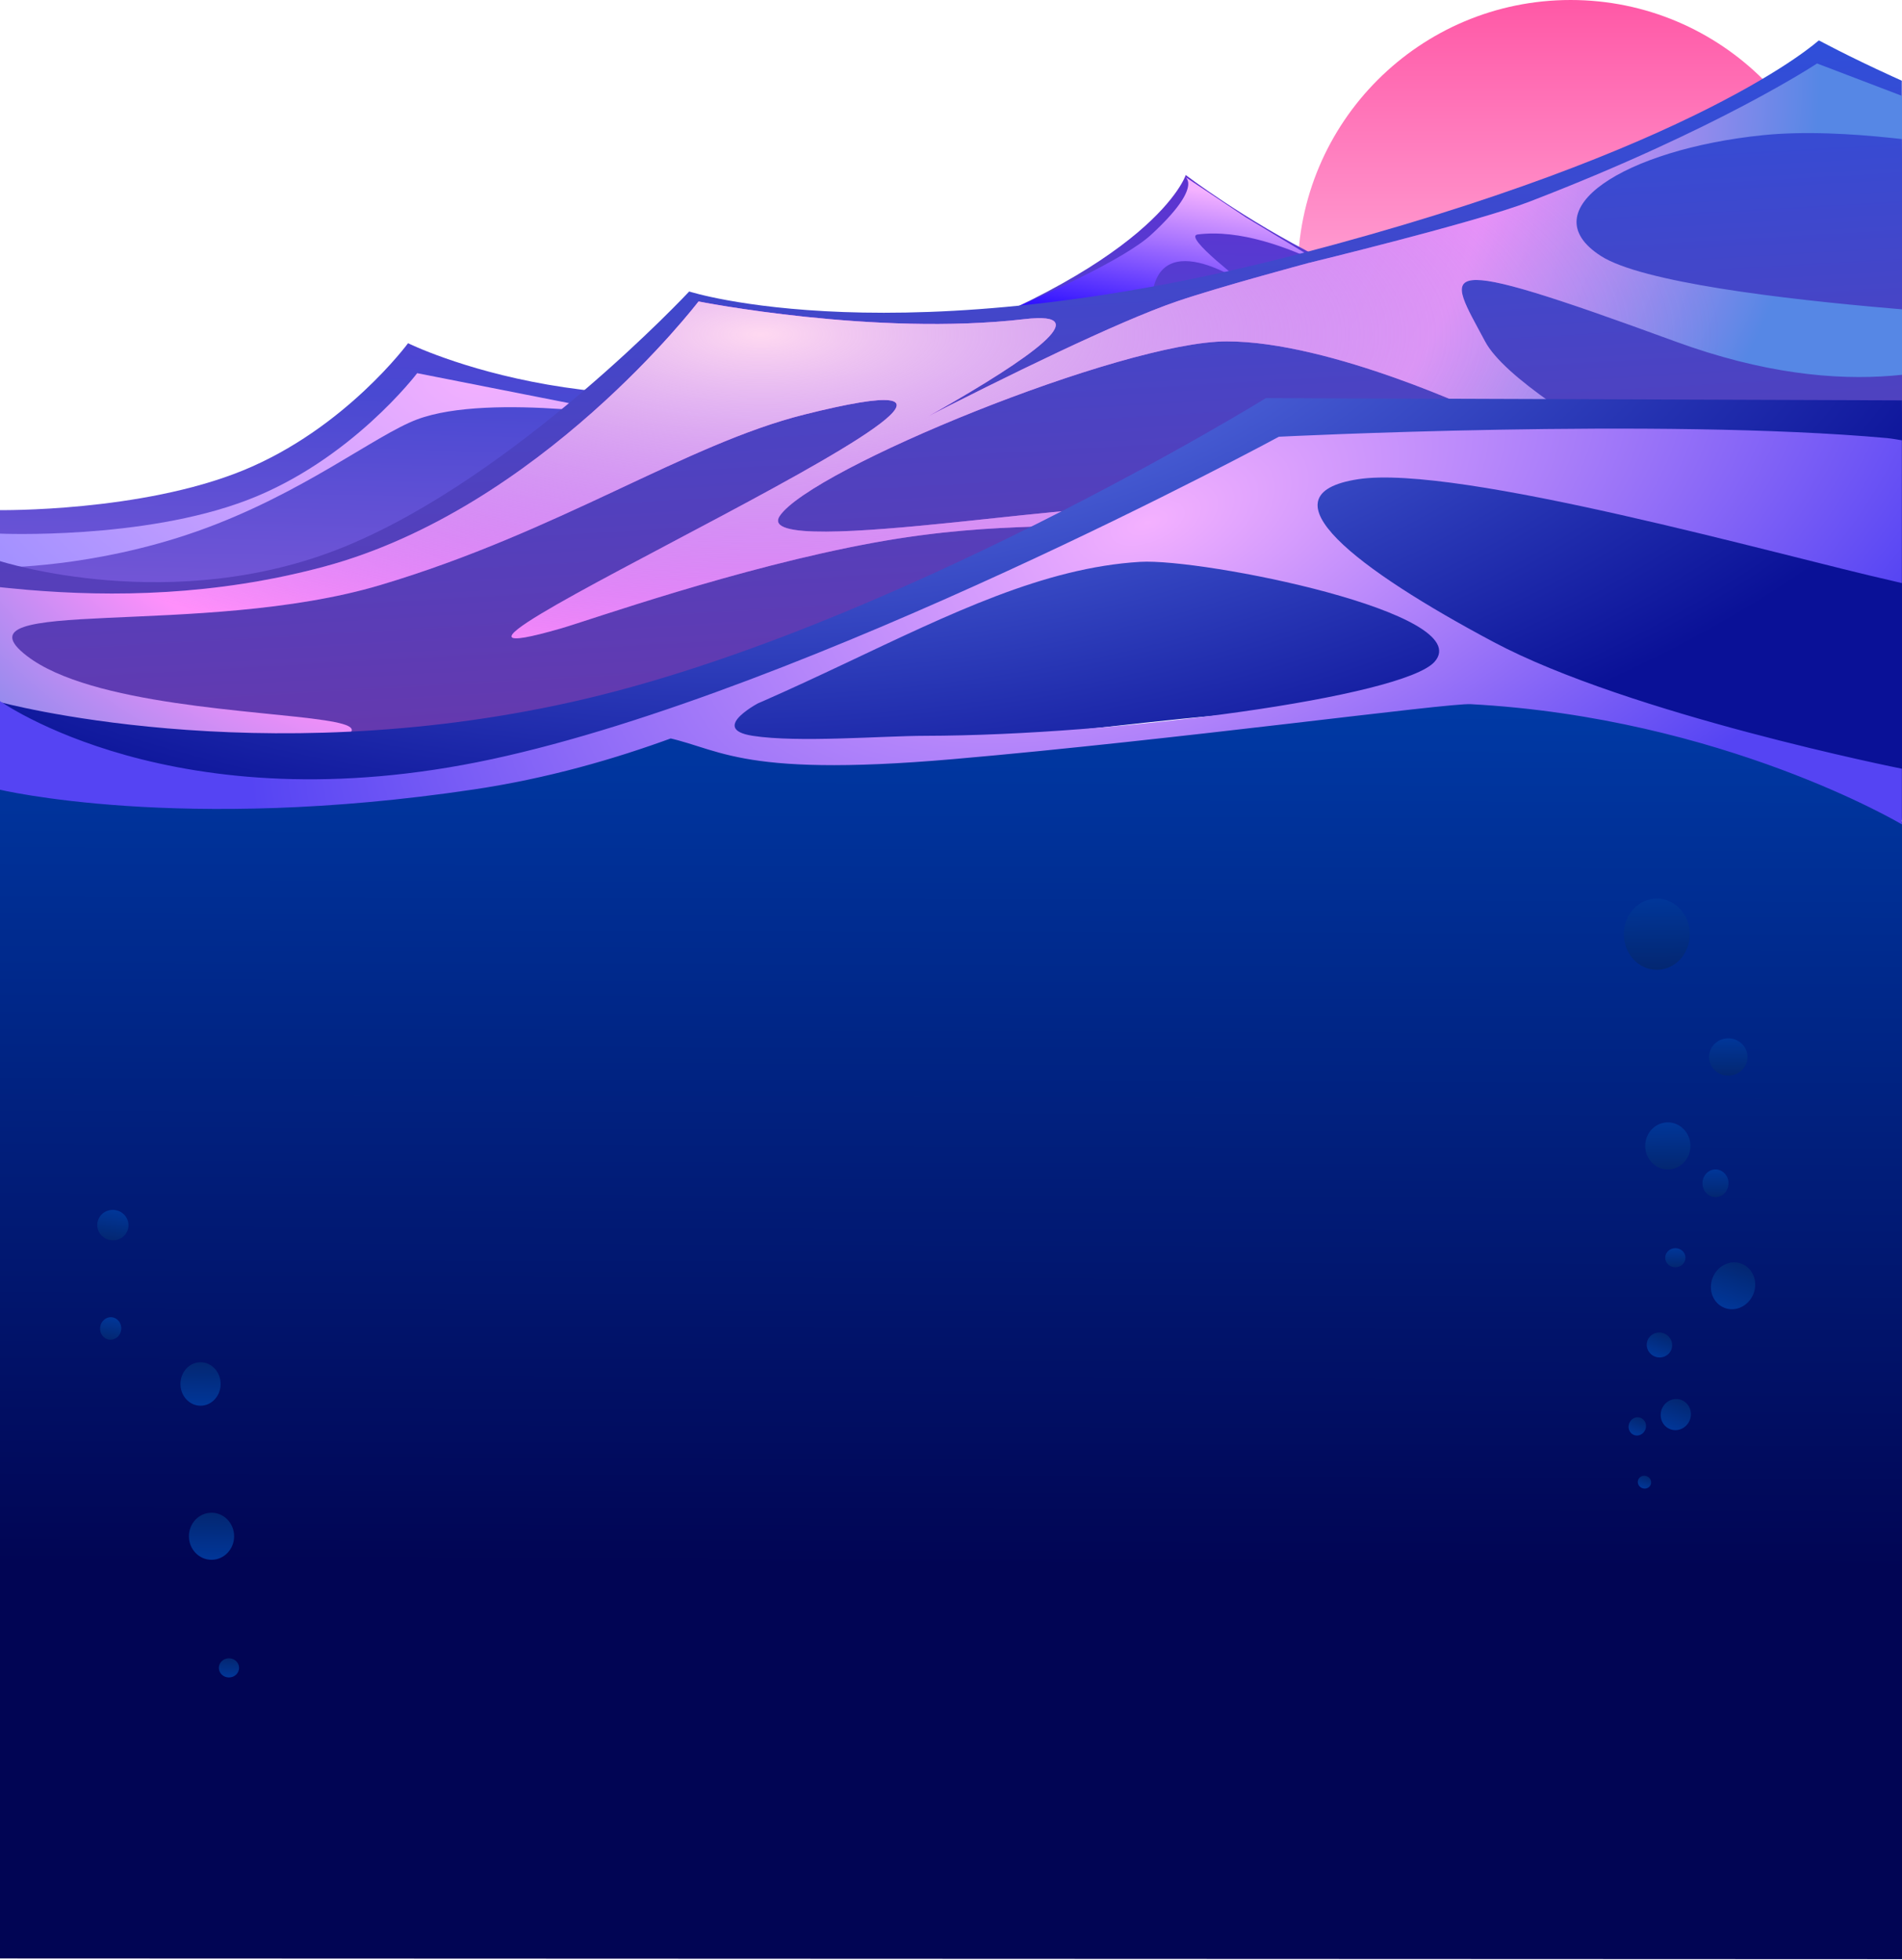 <svg xmlns="http://www.w3.org/2000/svg" xmlns:xlink="http://www.w3.org/1999/xlink" viewBox="0 0 1920 1978"
  preserveAspectRatio="none">
  <defs>
    <clipPath id="clip-path">
      <rect id="Rectangle_90" data-name="Rectangle 90" width="1920" height="1978" transform="translate(0 372)" fill="#fff"/>
    </clipPath>
    <linearGradient id="linear-gradient" x1="0.5" x2="0.5" y2="1" gradientUnits="objectBoundingBox">
      <stop offset="0" stop-color="#ff58a6"/>
      <stop offset="1" stop-color="#ffe3ff"/>
    </linearGradient>
    <clipPath id="clip-path-2">
      <rect id="Rectangle_87" data-name="Rectangle 87" width="1920" height="1937" transform="translate(0 413)" fill="#fff" stroke="#707070" stroke-width="1"/>
    </clipPath>
    <linearGradient id="linear-gradient-2" x1="0.468" y1="0.69" x2="0.471" y2="-0.045" gradientUnits="objectBoundingBox">
      <stop offset="0" stop-color="#010554"/>
      <stop offset="1" stop-color="#003eac"/>
    </linearGradient>
    <linearGradient id="linear-gradient-3" x1="0.362" y1="-0.272" x2="0.315" y2="0.973" gradientUnits="objectBoundingBox">
      <stop offset="0" stop-color="#6d22cf"/>
      <stop offset="0.519" stop-color="#4949d2"/>
      <stop offset="1" stop-color="#9861d9"/>
    </linearGradient>
    <linearGradient id="linear-gradient-4" x1="0.5" x2="0.249" y2="0.609" gradientUnits="objectBoundingBox">
      <stop offset="0" stop-color="#f4b1ff"/>
      <stop offset="1" stop-color="#1900ff"/>
    </linearGradient>
    <radialGradient id="radial-gradient" cx="0.738" cy="0" r="0.985" gradientTransform="scale(1 2.137)" gradientUnits="objectBoundingBox">
      <stop offset="0" stop-color="#f4b1ff"/>
      <stop offset="1" stop-color="#978cff"/>
    </radialGradient>
    <linearGradient id="linear-gradient-5" x1="0.709" y1="1.202" x2="0.528" y2="-0.044" gradientUnits="objectBoundingBox">
      <stop offset="0" stop-color="#7b309c"/>
      <stop offset="1" stop-color="#2851df"/>
    </linearGradient>
    <radialGradient id="radial-gradient-2" cx="0.416" cy="0.264" r="0.521" gradientTransform="matrix(0.993, 0.116, -0.247, 2.114, 0.072, -0.38)" gradientUnits="objectBoundingBox">
      <stop offset="0" stop-color="#ff58ff"/>
      <stop offset="0.692" stop-color="#ff90fb"/>
      <stop offset="1" stop-color="#5687e5"/>
    </radialGradient>
    <radialGradient id="radial-gradient-3" cx="0.414" cy="0.396" r="0.5" gradientUnits="objectBoundingBox">
      <stop offset="0" stop-color="#ffd9f1"/>
      <stop offset="1" stop-color="#5687e5" stop-opacity="0"/>
    </radialGradient>
    <radialGradient id="radial-gradient-4" cx="0.418" cy="-0.164" r="0.642" gradientTransform="matrix(0.998, 0.07, -0.154, 2.197, -0.005, 0.016)" gradientUnits="objectBoundingBox">
      <stop offset="0" stop-color="#7393ff"/>
      <stop offset="1" stop-color="#0a1197"/>
    </radialGradient>
    <radialGradient id="radial-gradient-5" cx="0.603" cy="0.254" r="1.343" gradientTransform="matrix(0.168, -0.986, 0.306, 0.052, 0.424, 0.836)" gradientUnits="objectBoundingBox">
      <stop offset="0" stop-color="#f4b1ff"/>
      <stop offset="1" stop-color="#5544f3"/>
    </radialGradient>
    <linearGradient id="linear-gradient-6" x1="1.241" y1="2.49" x2="1.201" y2="-0.49" gradientUnits="objectBoundingBox">
      <stop offset="0" stop-color="#060f36"/>
      <stop offset="1" stop-color="#003eac"/>
    </linearGradient>
    <linearGradient id="linear-gradient-16" x1="1.241" y1="-1.49" x2="1.201" y2="1.49" xlink:href="#linear-gradient-6"/>
  </defs>
  <g id="waves1" transform="translate(0 -372)" clip-path="url(#clip-path)">
    <g id="waves1-2" data-name="waves1">
      <circle id="sun" cx="275.5" cy="275.5" r="275.5" transform="translate(1310 372)" fill="url(#linear-gradient)"/>
      <g id="waves" clip-path="url(#clip-path-2)">
        <g id="waves-2" data-name="waves">
          <g id="Illustration" transform="translate(-754.757 412.71)">
            <path id="extend-wave" d="M-3.237-138.038s130.41,39.149,286.729,36.125,398.815-74.019,398.815-74.019,19.7,34.59,244.951,25.8,409.519-70.121,658.236-53.114S1922.125-82.108,1922.125-82.108,1920,1.9,1920,1062.537L-2.535,1061.8Z" transform="translate(755.757 874.29)" fill="url(#linear-gradient-2)"/>
            <path id="path6121-0-3" d="M2337.89,127.072c-166.423,42.128-400.025-131.3-400.025-131.3s-28.687,94.355-297.4,190.052-484.53-7-484.53-7-61.988,87.358-164.4,131.22-245.251,44.23-245.251,44.23l3.5,200.293L1944.366,368.238,2667.982,625.7Z" transform="matrix(1, 0.017, -0.017, 1, 13.785, 107.238)" fill="url(#linear-gradient-3)"/>
            <path id="Path_4" data-name="Path 4" d="M1195.778,569.755s20.146,9.046-33.444,58.547S838.182,777.314,838.182,777.314s324.152,14.318,324.152-75.222,95.333-23.333,95.333-23.333S1193.451,630.274,1209,628.3c84.5-10.719,196,71.6,196,71.6l-147.33-88.886Z" transform="translate(754.757 -432.344)" fill="url(#linear-gradient-4)"/>
            <path id="Path_3" data-name="Path 3" d="M421.112,796.667S354.409,884.958,249,925-.525,958.616-.525,958.616v34.2s94.277.571,199.686-36.609,179.3-96.885,221.95-112.873c73.917-27.708,236.555,0,236.555,0Z" transform="translate(754.757 -460.712)" fill="url(#radial-gradient)"/>
            <path id="path6121-0-3-2" data-name="path6121-0-3" d="M-8070.1-4178.1s-6.011-2.709-9.082-4.11c-46.121-21.033-74.662-36.624-74.662-36.624s-120.639,110.412-525.643,215.873-614.687,37.629-614.687,37.629-173.777,186.166-347.557,257.462-348.5,14.567-348.5,14.567v226.24s217.659-13.882,519.941-70.314c219.021-40.889,480.257-112.862,736.087-113.077,236.547-.2,454.925,26.761,648.641,63.066,5.557,1.041,17.052,3.233,17.052,3.233Z" transform="translate(10744.651 4218.836)" fill="url(#linear-gradient-5)"/>
            <path id="Path_1" data-name="Path 1" d="M1834.242,439.394s-99.3,66.021-290.909,139.732c-53.6,20.617-222.891,61.772-222.891,61.772s-90.908,24.417-132.564,38.719c-119.7,41.1-442.539,216.6-442.539,216.6s439.865-216.319,288.9-198.753-329.091-17.844-329.091-17.844S545.5,888.863,326.667,947.414c-110.142,29.47-213.291,30.5-299.218,23.271-9.881-.831-29.438-2.854-29.438-2.854v115.589s36.521,19.1,79.414,27.1c102.3,19.071,289.693,18.263,277.137,0-2.285-3.324-11.958-5.839-26.872-8.118C261.432,1092.274,92,1087.324,27.2,1037.465c-79.215-60.952,176.274-17.724,357.037-71.681S692.164,823.721,812.121,793.709C1184.288,700.6,302.25,1086.1,566.667,1009.538c28.857-8.355,178.108-61.3,314.7-86.308s208.455-9.313,240.442-27.016c54.773-30.313-366.118,47.395-334.754,0s345.825-176.3,451.431-176.3,260.606,73.79,260.606,73.79l421.537,68.509v32.776s-165.215,35.319-140.932,32.269c46.97-5.9-242.273-135.291-280.606-207.344s-60.606-92.536,191.818,0c88.5,32.445,161.4,39.377,218.936,34.686,3.4-.277,10.522-1.012,10.522-1.012l-.328-66.03s-5.536-.465-8.419-.711c-113.53-9.709-254.435-26.692-295.559-53.106-72.273-46.421,24.341-107.782,163.636-121.967,20.366-2.074,42.672-2.521,66.237-1.758,20.993.68,43.078,2.368,65.278,4.734,2.9.309,9.329,1.036,9.329,1.036l-.05-43.485-4.985-1.9Z" transform="translate(754.757 -416.046)" fill="url(#radial-gradient-2)"/>
            <path id="Path_236" data-name="Path 236" d="M1834.242,439.394s-99.3,66.021-290.909,139.732c-53.6,20.617-222.891,61.772-222.891,61.772s-90.908,24.417-132.564,38.719c-119.7,41.1-442.539,216.6-442.539,216.6s439.865-216.319,288.9-198.753-329.091-17.844-329.091-17.844S545.5,888.863,326.667,947.414c-110.142,29.47-213.291,30.5-299.218,23.271-9.881-.831-29.438-2.854-29.438-2.854v115.589s36.521,19.1,79.414,27.1c102.3,19.071,289.693,18.263,277.137,0-2.285-3.324-11.958-5.839-26.872-8.118C261.432,1092.274,92,1087.324,27.2,1037.465c-79.215-60.952,176.274-17.724,357.037-71.681S692.164,823.721,812.121,793.709C1184.288,700.6,302.25,1086.1,566.667,1009.538c28.857-8.355,178.108-61.3,314.7-86.308s208.455-9.313,240.442-27.016c54.773-30.313-366.118,47.395-334.754,0s345.825-176.3,451.431-176.3,260.606,73.79,260.606,73.79l421.537,68.509v32.776s-165.215,35.319-140.932,32.269c46.97-5.9-242.273-135.291-280.606-207.344s-60.606-92.536,191.818,0c88.5,32.445,161.4,39.377,218.936,34.686,3.4-.277,10.522-1.012,10.522-1.012l-.328-66.03s-5.536-.465-8.419-.711c-113.53-9.709-254.435-26.692-295.559-53.106-72.273-46.421,24.341-107.782,163.636-121.967,20.366-2.074,42.672-2.521,66.237-1.758,20.993.68,43.078,2.368,65.278,4.734,2.9.309,9.329,1.036,9.329,1.036l-.05-43.485-4.985-1.9Z" transform="translate(754.757 -416.046)" fill="url(#radial-gradient-3)"/>
            <path id="path6121-0-3-3" data-name="path6121-0-3" d="M-8070.035-3963.055l-641.943-2.28S-9093.569-3730-9412.3-3658.7s-578.473,0-578.473,0v56.373s-16.3,68.446,295.315,44.037c131.5-10.3,388.59-75.36,388.59-75.36s90.316,24.375,274.906,15.383c76.113-3.708,235.827-25.806,299.412-28.648,111.506-4.985,221.089-24.2,313.784-11.784,218.674,29.28,348.728,119.572,348.728,119.572l2.481-63.387Z" transform="translate(10744.651 4326.459)" fill="url(#radial-gradient-4)"/>
            <path id="Path_2" data-name="Path 2" d="M478.521,1224.815c-296.51,44.4-479.946,0-479.946,0v-90.088s177.684,128.549,498.209,59.5S1291,868.829,1291,868.829s385.013-19.329,613.934,1.364c4.927.445,14.928,2.263,14.928,2.263v144.109s-6.043-1.487-9.575-2.282C1798.941,989.213,1471.663,896.274,1371,911.7s-.582,91.24,136.633,164.295,412.229,127.923,412.229,127.923v56.194s-180.239-107.541-435.272-121.356c-23.346-1.265-296.475,35.843-522.09,55.467s-236.637-13.4-298.794-23.507,105.187-34.876,105.187-34.876-54.9,27.755-9.032,34.876,130.242.083,173.875,0c195.1-.373,482.429-39.179,514.328-74.649,44.182-49.128-234.338-104.713-297.065-100.95C956.5,1006.785,775.031,1180.411,478.521,1224.815Z" transform="translate(754.757 -468.709)" fill="url(#radial-gradient-5)"/>
          </g>
        </g>
      </g>
      <g id="what-bubbles">
        <g id="bubbles" transform="translate(1683.769 1304.001)">
          <ellipse id="Ellipse_6" data-name="Ellipse 6" cx="33.283" cy="35.943" rx="33.283" ry="35.943" transform="translate(-44.55 -25)" fill="url(#linear-gradient-6)"/>
          <ellipse id="Ellipse_7" data-name="Ellipse 7" cx="19.366" cy="18.861" rx="19.366" ry="18.861" transform="translate(41.499 116.034)" fill="url(#linear-gradient-6)"/>
          <ellipse id="Ellipse_8" data-name="Ellipse 8" cx="22.824" cy="23.751" rx="22.824" ry="23.751" transform="translate(-23 200.906)" fill="url(#linear-gradient-6)"/>
          <ellipse id="Ellipse_9" data-name="Ellipse 9" cx="13.141" cy="13.971" rx="13.141" ry="13.971" transform="translate(34.816 248.394)" fill="url(#linear-gradient-6)"/>
          <ellipse id="Ellipse_10" data-name="Ellipse 10" cx="10.216" cy="9.67" rx="10.216" ry="9.67" transform="translate(-2.784 327.84)" fill="url(#linear-gradient-6)"/>
        </g>
        <g id="bubbles-2" data-name="bubbles" transform="translate(1689.997 1886.448) rotate(-159)">
          <ellipse id="Ellipse_6-2" data-name="Ellipse 6" cx="22.126" cy="23.894" rx="22.126" ry="23.894" transform="translate(0 199.631)" fill="url(#linear-gradient-6)"/>
          <ellipse id="Ellipse_7-2" data-name="Ellipse 7" cx="12.874" cy="12.539" rx="12.874" ry="12.539" transform="translate(57.204 128.585)" fill="url(#linear-gradient-6)"/>
          <ellipse id="Ellipse_8-2" data-name="Ellipse 8" cx="15.173" cy="15.79" rx="15.173" ry="15.79" transform="translate(14.326 65.662)" fill="url(#linear-gradient-6)"/>
          <ellipse id="Ellipse_9-2" data-name="Ellipse 9" cx="8.736" cy="9.288" rx="8.736" ry="9.288" transform="translate(52.761 47.095)" fill="url(#linear-gradient-6)"/>
          <ellipse id="Ellipse_10-2" data-name="Ellipse 10" cx="6.792" cy="6.428" rx="6.792" ry="6.428" transform="translate(27.766 0)" fill="url(#linear-gradient-6)"/>
        </g>
      </g>
      <g id="Group_49" data-name="Group 49">
        <g id="bubbles-3" data-name="bubbles" transform="translate(182.147 1747.001)">
          <ellipse id="Ellipse_6-3" data-name="Ellipse 6" cx="20.283" cy="21.943" rx="20.283" ry="21.943" transform="translate(0 0)" fill="url(#linear-gradient-16)"/>
          <ellipse id="Ellipse_7-3" data-name="Ellipse 7" cx="19.366" cy="18.861" rx="19.366" ry="18.861" transform="translate(73.049 67.034)" fill="url(#linear-gradient-16)"/>
          <ellipse id="Ellipse_8-3" data-name="Ellipse 8" cx="22.825" cy="23.751" rx="22.825" ry="23.751" transform="translate(8.55 151.906)" fill="url(#linear-gradient-16)"/>
          <ellipse id="Ellipse_9-3" data-name="Ellipse 9" cx="13.141" cy="13.971" rx="13.141" ry="13.971" transform="translate(66.366 239.394)" fill="url(#linear-gradient-16)"/>
          <ellipse id="Ellipse_10-3" data-name="Ellipse 10" cx="10.216" cy="9.67" rx="10.216" ry="9.67" transform="translate(38.767 298.84)" fill="url(#linear-gradient-16)"/>
        </g>
        <g id="bubbles-4" data-name="bubbles" transform="translate(199.555 1793.303) rotate(-173)">
          <ellipse id="Ellipse_6-4" data-name="Ellipse 6" cx="32.108" cy="35.274" rx="32.108" ry="35.274" transform="translate(0 215.697)" fill="url(#linear-gradient-16)"/>
          <ellipse id="Ellipse_7-4" data-name="Ellipse 7" cx="15.773" cy="15.362" rx="15.773" ry="15.362" transform="translate(91.709 157.537)" fill="url(#linear-gradient-16)"/>
          <ellipse id="Ellipse_8-4" data-name="Ellipse 8" cx="18.59" cy="19.345" rx="18.59" ry="19.345" transform="translate(39.177 80.446)" fill="url(#linear-gradient-16)"/>
          <ellipse id="Ellipse_9-4" data-name="Ellipse 9" cx="10.703" cy="11.379" rx="10.703" ry="11.379" transform="translate(86.266 57.699)" fill="url(#linear-gradient-16)"/>
          <ellipse id="Ellipse_10-4" data-name="Ellipse 10" cx="8.321" cy="7.876" rx="8.321" ry="7.876" transform="translate(55.643 0)" fill="url(#linear-gradient-16)"/>
        </g>
      </g>
    </g>
  </g>
</svg>
